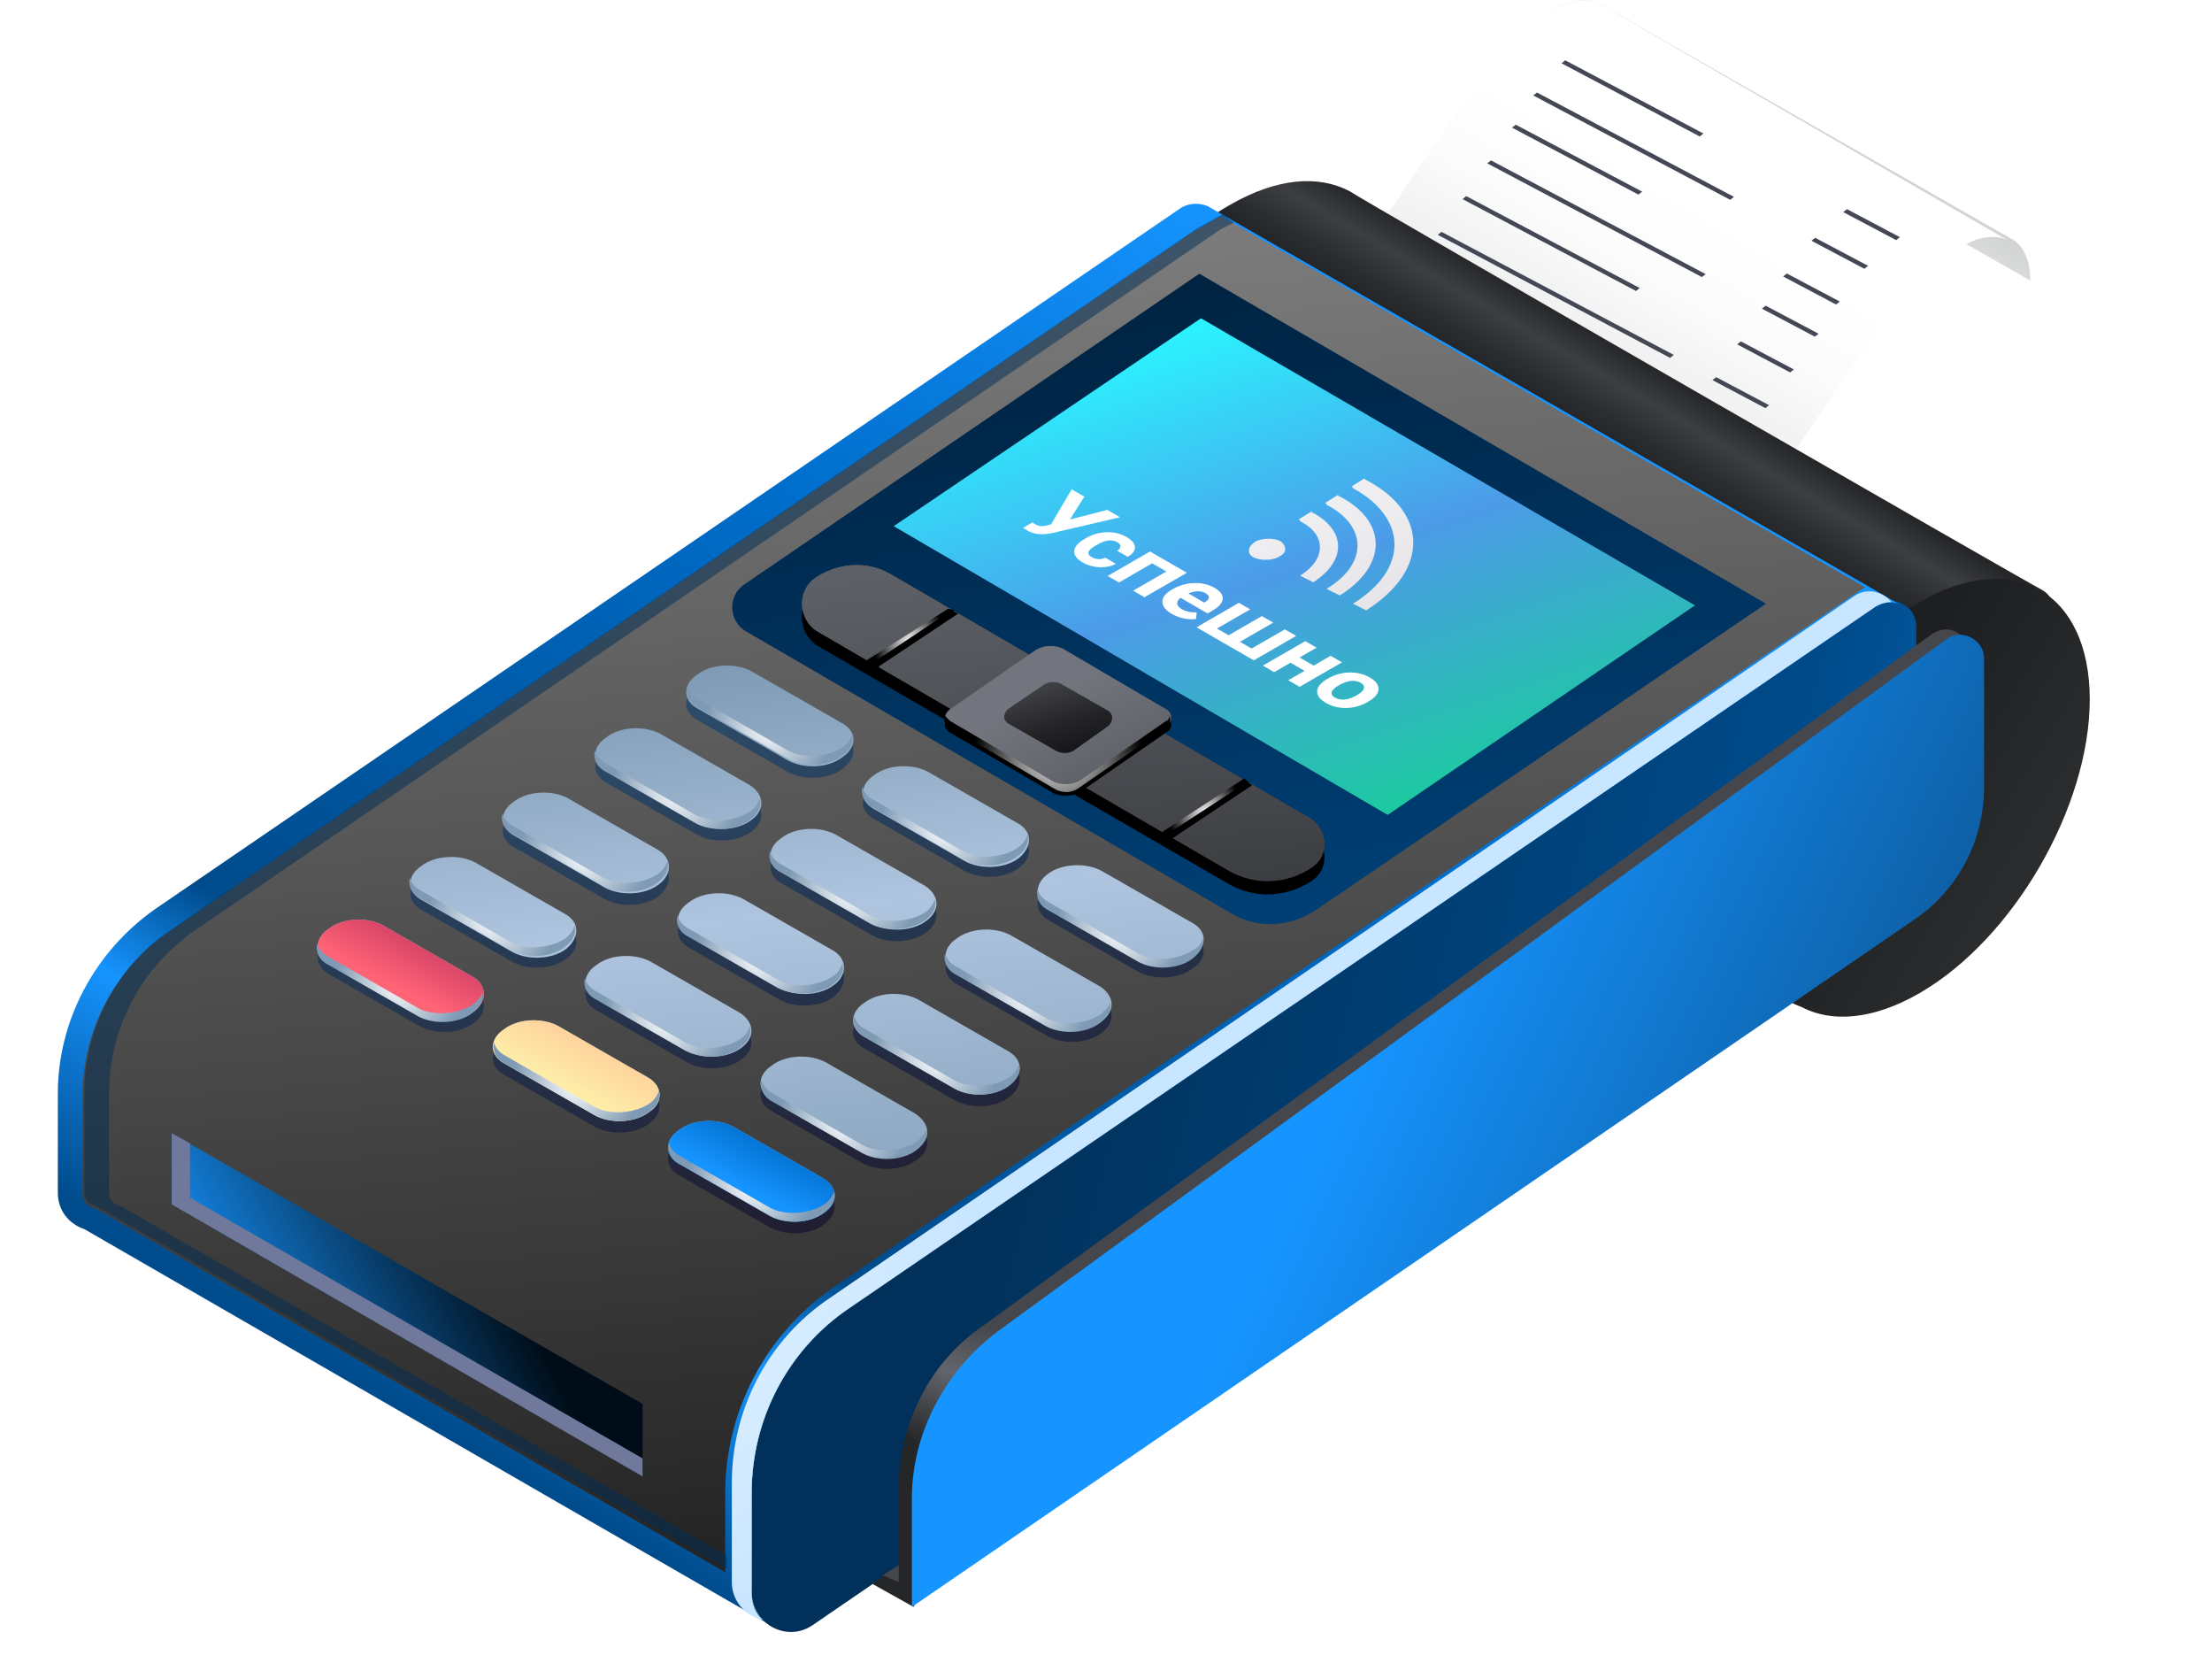 <svg width="624" height="469" fill="none" xmlns="http://www.w3.org/2000/svg">
    <path d="M572.738 79.105c0-5.584-1.864-9.772-5.127-11.633L453.437 2.326c-4.194-2.792-8.855-3.257-15.379.466 25.165 13.96 96.932 54.908 134.68 76.313z" fill="url(#paint0_linear)"/>
    <path d="M453.437 2.326c-4.194-2.792-8.854-3.257-15.379.466-1.398.93-2.796 1.86-4.194 3.257-18.641 14.425-36.815 48.86-53.592 69.334l115.573 66.076c19.107-23.732 40.077-66.077 61.98-73.987 3.263-.93 6.525-.93 8.855.465L453.437 2.327z" fill="url(#paint1_linear)"/>
    <path d="M384 69.799c-1.398 1.861-2.796 3.722-4.194 5.118l115.573 66.077c1.398-1.861 2.796-3.257 4.194-5.119L384 69.799z" fill="url(#paint2_linear)"/>
    <g filter="url(#filter0_d)">
        <path d="M298.718 134.479c0 14.891 5.126 25.593 13.514 30.712.466 0 192.932 111.678 193.398 111.678 8.855 4.653 3.263-6.049 16.311-13.96 26.563-15.355 48-52.582 48-82.828 0-14.89 13.981-15.356 5.592-20.009-.466 0-194.796-111.678-194.796-112.144-8.854-4.653-20.505-3.722-33.553 3.723-26.563 14.89-48.466 52.117-48.466 82.828z" fill="url(#paint3_linear)"/>
        <path d="M493.514 246.623c0 30.711 21.437 42.81 48 27.454 26.563-15.356 48-52.582 48-82.828 0-30.246-21.437-42.81-48-27.454-26.563 14.89-48 52.116-48 82.828z" fill="url(#paint4_linear)"/>
        <path d="M212.039 415.071v27.92c0 8.841 9.786 14.425 17.243 9.306l311.301-213.12v-68.403c0-6.049-6.524-9.306-11.651-6.049L239.534 362.954c-17.243 11.634-27.495 31.177-27.495 52.117z" fill="url(#paint5_linear)"/>
        <path d="M212.039 442.991v-27.92c0-20.94 10.252-40.483 27.495-52.116l289.398-197.764c2.33-1.396 5.126-1.862 7.456-.466L340.66 52.116c-2.33-.93-5.126-.93-7.456.466L43.806 250.346c-17.243 12.098-27.495 31.642-27.495 52.116v27.92c0 5.118 3.262 8.841 7.456 10.237l194.33 112.144c-3.728-1.862-6.058-5.119-6.058-9.772z" fill="url(#paint6_linear)"/>
        <path d="M212.038 442.99v-27.919c0-20.94 10.252-40.484 27.495-52.117L528.931 165.19c1.398-.93 3.262-1.396 4.66-1.396-2.33-2.792-6.524-4.188-10.252-1.861L233.941 360.162c-17.243 11.633-27.495 31.177-27.495 52.117v27.919c0 5.584 4.194 9.772 8.854 10.703-2.33-1.862-3.262-4.654-3.262-7.911z" fill="url(#paint7_radial)"/>
        <path d="M248.854 438.337l6.058-3.722-1.398 6.514-4.66-2.792z" fill="url(#paint8_linear)"/>
        <path d="M257.242 429.031v-12.098c0-18.613 9.32-35.831 24.233-46.068l267.961-195.437c1.864-1.396 4.66-1.396 6.525-.465l-4.195-2.792c-1.864-.931-4.194-.931-6.524.465L277.747 367.608c-15.379 10.237-24.233 27.92-24.233 46.067v26.524l-4.194-1.861-3.262 2.326 11.65 6.515 5.592-9.772c-3.728-1.396-6.058-4.653-6.058-8.376z" fill="url(#paint9_linear)"/>
        <path d="M257.242 416.467v30.712L539.65 253.603c12.582-8.376 20.038-22.336 20.038-37.691v-36.296c0-5.118-6.058-8.376-10.252-5.584L281.475 369.469c-14.913 11.168-24.233 28.851-24.233 46.998z" fill="url(#paint10_linear)"/>
        <path d="M26.563 334.569h-.466c-1.398-.465-2.796-1.861-2.796-3.722v-27.92c0-18.613 9.32-35.83 24.233-46.067L336.932 59.096l7.456-4.188 181.748 104.698L235.34 356.905c-19.107 13.029-30.758 34.899-30.758 58.166v22.335L26.562 334.569z" fill="url(#paint11_linear)"/>
        <path opacity=".5" d="M34.019 334.104h-.466c-1.398-.465-2.796-1.861-2.796-3.722v-27.92c0-18.613 9.32-35.83 24.233-46.067L344.388 58.631l3.728-1.861-3.262-2.327-7.456 4.188L48 256.395c-15.379 10.237-24.233 27.919-24.233 46.067v27.92c0 1.861 1.398 3.257 2.796 3.722h.466l178.019 102.372v-3.723L34.019 334.104z" fill="#002E56"/>
        <path d="M370.951 250.81l127.223-86.55L338.33 71.194l-128.156 87.482c-5.126 3.257-4.66 10.702.466 13.494l137.01 79.571c6.99 4.188 16.311 3.723 23.301-.931z" fill="url(#paint12_linear)"/>
        <path d="M230.213 156.815c6.524-4.188 14.447-4.653 20.971-.931l118.369 68.869c5.126 3.257 5.592 10.702.466 13.959-6.99 4.654-15.845 5.119-23.301.931l-116.039-67.472c-5.592-3.258-6.058-11.633-.466-15.356z" fill="url(#paint13_linear)"/>
        <path d="M230.214 160.537c6.524-4.188 14.446-4.653 20.971-.931l118.369 68.869c5.126 3.257 5.592 10.702.466 13.959-6.991 4.654-15.845 5.119-23.301.931l-116.505-67.472c-5.127-3.723-5.593-11.634 0-15.356z" fill="#000"/>
        <path d="M230.213 156.815c6.524-4.188 14.447-4.653 20.971-.931l118.369 68.869c5.126 3.257 5.592 10.702.466 13.959-6.99 4.654-15.845 5.119-23.301.931l-116.039-67.472c-5.592-3.258-6.058-11.633-.466-15.356z" fill="url(#paint14_linear)"/>
        <path d="M252.116 142.39l86.68-58.631 139.34 80.967-86.68 59.096-139.34-81.432z" fill="url(#paint15_linear)"/>
        <path d="M267.961 195.902l24.233-16.752c2.33-1.396 5.126-1.396 7.456-.465l29.359 17.217c1.864.931 1.864 3.723 0 4.653l-24.233 16.752c-2.33 1.396-5.126 1.396-7.456.465l-29.359-17.217c-1.865-.93-1.865-3.257 0-4.653z" fill="#000"/>
        <path d="M267.961 194.041l24.233-16.752c2.33-1.396 5.126-1.396 7.456-.465l29.359 17.217c1.864.931 1.864 3.723 0 4.653l-24.233 16.752c-2.33 1.396-5.126 1.396-7.456.465l-29.359-17.217c-1.865-.93-1.865-3.257 0-4.653z" fill="url(#paint16_linear)"/>
        <path d="M329.009 197.298l-24.233 16.752c-2.33 1.396-5.126 1.396-7.456.465l-29.359-17.217-1.399-1.396c-.466 1.396 0 2.792 1.399 3.257l29.359 17.217c2.33 1.396 5.126 1.396 7.456-.465l24.233-16.752c.932-.931 1.398-1.861.932-3.257 0 .465-.466 1.396-.932 1.396z" fill="url(#paint17_radial)"/>
        <path d="M48.466 313.63v20.009l132.815 76.779v-20.475L48.466 313.63z" fill="url(#paint18_linear)"/>
        <path d="M53.592 331.778v-15.356l-5.126-2.792v20.009l132.815 76.779v-5.119L53.592 331.778z" fill="#70789C"/>
        <path d="M237.203 201.021l-25.165-14.425c-4.194-2.327-11.184-2.327-15.379.931-4.194 2.792-4.194 7.445.466 9.771l25.166 14.426c4.194 2.326 11.184 2.326 15.378-.931 4.194-3.257 4.194-7.445-.466-9.772zm49.864 27.92l-25.165-14.426c-4.194-2.326-11.184-2.326-15.378.931-4.195 2.792-4.195 7.445.466 9.772l25.165 14.425c4.194 2.327 11.184 2.327 15.378-.931 3.728-2.791 3.728-6.979-.466-9.771zm8.855 24.662l25.165 14.425c4.194 2.327 11.184 2.327 15.378-.931 4.194-2.792 4.194-7.445-.466-9.771L310.834 242.9c-4.194-2.326-11.184-2.326-15.378.931-3.729 2.792-3.729 7.445.466 9.772zm-84.35-34.9l-25.165-14.425c-4.194-2.326-11.184-2.326-15.379.931-4.194 2.792-4.194 7.445.466 9.772l25.165 14.425c4.195 2.327 11.185 2.327 15.379-.931 3.728-2.792 3.728-7.445-.466-9.772zm49.398 28.385l-25.165-14.425c-4.194-2.326-11.184-2.326-15.379.931-4.194 2.792-4.194 7.445.467 9.772l25.165 14.425c4.194 2.327 11.184 2.327 15.378-.931 3.728-2.792 3.728-7.445-.466-9.772zm49.398 28.385l-25.165-14.425c-4.194-2.326-11.184-2.326-15.378.931-4.195 2.792-4.195 7.445.466 9.772l25.165 14.425c4.194 2.326 11.184 2.326 15.378-.931 3.728-2.792 3.728-7.445-.466-9.772zm-124.893-38.622l-25.165-14.425c-4.194-2.327-11.185-2.327-15.379.931-4.194 2.792-4.194 7.445.466 9.772l25.165 14.425c4.195 2.326 11.185 2.326 15.379-.931 3.728-3.257 3.728-7.445-.466-9.772zm49.398 28.385l-25.165-14.425c-4.194-2.327-11.184-2.327-15.379.931-4.194 2.792-4.194 7.445.466 9.771l25.165 14.426c4.195 2.326 11.185 2.326 15.379-.931 3.728-3.257 3.728-7.445-.466-9.772zm49.398 28.385l-25.165-14.425c-4.194-2.327-11.184-2.327-15.379.931-4.194 2.792-4.194 7.445.466 9.771l25.166 14.426c4.194 2.326 11.184 2.326 15.378-.931 4.194-3.257 3.728-7.445-.466-9.772zm-124.893-39.087l-25.165-14.426c-4.194-2.326-11.185-2.326-15.379.931-4.194 2.792-4.194 7.445.466 9.772l25.165 14.425c4.194 2.327 11.185 2.327 15.379-.931 3.728-2.792 3.728-6.979-.466-9.771zm49.398 28.385l-25.165-14.426c-4.194-2.326-11.185-2.326-15.379.931-4.194 2.792-4.194 7.445.466 9.772l25.165 14.425c4.195 2.327 11.185 2.327 15.379-.931 3.728-2.792 3.728-6.98-.466-9.771zm49.398 28.384l-25.165-14.425c-4.194-2.326-11.184-2.326-15.379.931-4.194 2.792-4.194 7.445.466 9.772l25.165 14.425c4.195 2.327 11.185 2.327 15.379-.931 4.194-2.792 3.728-7.445-.466-9.772zm-124.893-38.622l-25.165-14.425c-4.194-2.326-11.185-2.326-15.379.931-4.194 2.792-4.194 7.445.466 9.772l25.165 14.425c4.194 2.326 11.185 2.326 15.379-.931 3.728-2.792 3.728-7.445-.466-9.772zm49.398 28.385l-25.165-14.425c-4.194-2.327-11.185-2.327-15.379.931-4.194 2.792-4.194 7.445.466 9.772l25.165 14.425c4.194 2.326 11.185 2.326 15.379-.931 4.194-3.257 3.728-7.445-.466-9.772zm49.398 28.385l-25.165-14.425c-4.194-2.327-11.185-2.327-15.379.931-4.194 2.792-4.194 7.445.466 9.772l25.165 14.425c4.195 2.326 11.185 2.326 15.379-.931 4.194-3.257 3.728-7.445-.466-9.772z" fill="url(#paint19_linear)"/>
        <path d="M237.203 197.764l-25.165-14.425c-4.194-2.327-11.184-2.327-15.379.93-4.194 2.792-4.194 7.445.466 9.772l25.166 14.425c4.194 2.327 11.184 2.327 15.378-.93 4.194-2.792 4.194-7.446-.466-9.772zm49.864 28.385l-25.165-14.426c-4.194-2.326-11.184-2.326-15.378.931-4.195 2.792-4.195 7.445.466 9.772l25.165 14.425c4.194 2.327 11.184 2.327 15.378-.931 3.728-3.257 3.728-7.445-.466-9.771zm8.855 24.197l25.165 14.425c4.194 2.326 11.184 2.326 15.378-.931 4.194-2.792 4.194-7.445-.466-9.772l-25.165-14.425c-4.194-2.327-11.184-2.327-15.378.931-3.729 2.792-3.729 7.445.466 9.772zm-84.35-34.9l-25.165-14.425c-4.194-2.327-11.184-2.327-15.379.931-4.194 2.792-4.194 7.445.466 9.771l25.165 14.426c4.195 2.326 11.185 2.326 15.379-.931 3.728-2.792 3.728-6.98-.466-9.772zm49.398 28.385l-25.165-14.425c-4.194-2.327-11.184-2.327-15.379.931-4.194 2.792-4.194 7.445.467 9.771l25.165 14.426c4.194 2.326 11.184 2.326 15.378-.931 3.728-2.792 3.728-6.98-.466-9.772zm49.398 28.385l-25.165-14.425c-4.194-2.327-11.184-2.327-15.378.93-4.195 2.792-4.195 7.446.466 9.772l25.165 14.425c4.194 2.327 11.184 2.327 15.378-.93 3.728-2.792 3.728-6.98-.466-9.772zm-124.893-38.622l-25.165-14.425c-4.194-2.327-11.185-2.327-15.379.93-4.194 2.792-4.194 7.446.466 9.772l25.165 14.425c4.195 2.327 11.185 2.327 15.379-.93 3.728-2.792 3.728-7.446-.466-9.772zm49.398 28.385l-25.165-14.425c-4.194-2.327-11.184-2.327-15.379.93-4.194 2.792-4.194 7.446.466 9.772l25.165 14.425c4.195 2.327 11.185 2.327 15.379-.93 3.728-2.792 3.728-7.446-.466-9.772zm49.398 28.385l-25.165-14.425c-4.194-2.327-11.184-2.327-15.379.93-4.194 2.792-4.194 7.445.466 9.772l25.166 14.425c4.194 2.327 11.184 2.327 15.378-.93 4.194-3.258 3.728-7.446-.466-9.772zm-124.893-38.622l-25.165-14.426c-4.194-2.326-11.185-2.326-15.379.931-4.194 2.792-4.194 7.445.466 9.772l25.165 14.425c4.194 2.327 11.185 2.327 15.379-.931 3.728-3.257 3.728-7.445-.466-9.771zm49.398 27.919l-25.165-14.425c-4.194-2.327-11.185-2.327-15.379.931-4.194 2.792-4.194 7.445.466 9.772l25.165 14.425c4.195 2.326 11.185 2.326 15.379-.931 3.728-2.792 3.728-6.98-.466-9.772zm49.398 28.385l-25.165-14.425c-4.194-2.327-11.184-2.327-15.379.931-4.194 2.792-4.194 7.445.466 9.771l25.165 14.426c4.195 2.326 11.185 2.326 15.379-.931 4.194-2.792 3.728-6.98-.466-9.772zm-124.893-38.622l-25.165-14.425c-4.194-2.327-11.185-2.327-15.379.931-4.194 2.791-4.194 7.445.466 9.771l25.165 14.426c4.194 2.326 11.185 2.326 15.379-.931 3.728-2.792 3.728-7.445-.466-9.772zm49.398 28.385l-25.165-14.425c-4.194-2.327-11.185-2.327-15.379.93-4.194 2.792-4.194 7.446.466 9.772l25.165 14.425c4.194 2.327 11.185 2.327 15.379-.93 4.194-2.792 3.728-7.445-.466-9.772zm49.398 28.385l-25.165-14.425c-4.194-2.327-11.185-2.327-15.379.93-4.194 2.792-4.194 7.446.466 9.772l25.165 14.425c4.195 2.327 11.185 2.327 15.379-.93 4.194-2.792 3.728-7.446-.466-9.772z" fill="url(#paint20_linear)"/>
        <path d="M232.078 326.194l-25.165-14.425c-4.195-2.327-11.185-2.327-15.379.93-4.194 2.792-4.194 7.445.466 9.772l25.165 14.425c4.194 2.327 11.185 2.327 15.379-.931 4.194-2.792 3.728-7.445-.466-9.771z" fill="url(#paint21_linear)"/>
        <path d="M133.281 269.424l-25.165-14.425c-4.194-2.327-11.185-2.327-15.379.93-4.194 2.792-4.194 7.446.466 9.772l25.165 14.425c4.194 2.327 11.185 2.327 15.379-.93 3.728-2.792 3.728-7.445-.466-9.772z" fill="url(#paint22_linear)"/>
        <path d="M182.679 297.809l-25.165-14.425c-4.194-2.327-11.184-2.327-15.378.931-4.195 2.792-4.195 7.445.466 9.771l25.165 14.426c4.194 2.326 11.184 2.326 15.378-.931 4.194-2.792 3.728-7.445-.466-9.772z" fill="url(#paint23_linear)"/>
        <path d="M171.028 211.722l25.165 14.426c4.195 2.326 11.185 2.326 15.379-.931 2.33-1.861 3.262-3.723 2.796-6.049-.466 1.396-1.398 2.792-2.796 3.722-4.194 2.792-11.184 3.258-15.379.931l-25.165-14.425c-1.864-.931-2.796-2.327-3.262-3.723-.466 2.327.466 4.654 3.262 6.049z" fill="url(#paint24_radial)"/>
        <path d="M118.835 247.553L144 261.978c4.194 2.327 11.184 2.327 15.378-.93 2.33-1.861 3.262-3.723 2.796-6.049-.466 1.396-1.398 2.792-2.796 3.722-4.194 2.792-11.184 3.257-15.378.931l-25.165-14.425c-1.864-.931-2.797-2.327-3.263-3.723-.466 2.327.466 4.653 3.263 6.049z" fill="url(#paint25_radial)"/>
        <path d="M197.125 193.575L222.29 208c4.194 2.327 11.185 2.327 15.379-.93 2.33-1.862 3.262-3.723 2.796-6.05-.466 1.396-1.398 2.792-2.796 3.723-4.194 2.792-11.185 3.257-15.379.931l-25.165-14.426c-1.864-.93-2.796-2.326-3.262-3.722-.466 2.327.466 4.653 3.262 6.049z" fill="url(#paint26_radial)"/>
        <path d="M144.931 229.405l25.165 14.425c4.194 2.327 11.184 2.327 15.378-.93 2.331-1.862 3.263-3.723 2.797-6.05-.466 1.396-1.398 2.792-2.797 3.723-4.194 2.792-11.184 3.257-15.378.931l-25.165-14.425c-1.864-.931-2.796-2.327-3.262-3.723-.466 2.327.466 4.653 3.262 6.049z" fill="url(#paint27_radial)"/>
        <path d="M246.524 221.96l25.165 14.425c4.194 2.327 11.184 2.327 15.378-.93 2.33-1.862 3.262-3.723 2.796-6.049-.466 1.396-1.398 2.792-2.796 3.722-4.194 2.792-11.184 3.257-15.378.931l-25.165-14.425c-1.865-.931-2.797-2.327-3.263-3.723-.466 2.327.466 4.653 3.263 6.049z" fill="url(#paint28_radial)"/>
        <path d="M234.873 271.75c2.33-1.862 3.262-3.723 2.796-6.05-.466 1.396-1.398 2.792-2.796 3.723-4.194 2.792-11.185 3.257-15.379.931l-25.165-14.425c-1.864-.931-2.796-2.327-3.262-3.723-.466 2.327.466 4.653 3.262 6.049l25.165 14.425c4.66 2.327 11.185 1.862 15.379-.93z" fill="url(#paint29_radial)"/>
        <path d="M260.97 253.602c2.33-1.861 3.262-3.722 2.796-6.049-.466 1.396-1.398 2.792-2.796 3.723-4.195 2.792-11.185 3.257-15.379.93l-25.165-14.425c-1.864-.93-2.796-2.326-3.262-3.722-.466 2.326.466 4.653 3.262 6.049l25.165 14.425c4.194 2.327 11.184 1.861 15.379-.931z" fill="url(#paint30_radial)"/>
        <path d="M208.776 289.432c2.33-1.861 3.262-3.722 2.796-6.049-.466 1.396-1.398 2.792-2.796 3.723-4.194 2.792-11.185 3.257-15.379.93l-25.165-14.425c-1.864-.93-2.796-2.326-3.262-3.722-.466 2.326.466 4.653 3.262 6.049l25.165 14.425c4.66 2.327 11.185 2.327 15.379-.931z" fill="url(#paint31_radial)"/>
        <path d="M310.368 280.126c-4.194 2.792-11.184 3.257-15.379.93l-25.165-14.425c-1.864-.93-2.796-2.326-3.262-3.722-.466 2.326.466 4.653 3.262 6.049l25.165 14.425c4.195 2.327 11.185 2.327 15.379-.931 2.33-1.861 3.262-3.722 2.796-6.049 0 .931-.932 2.327-2.796 3.723z" fill="url(#paint32_radial)"/>
        <path d="M336.466 261.978c-4.195 2.792-11.185 3.258-15.379.931l-25.165-14.425c-1.864-.931-2.796-2.327-3.262-3.723-.466 2.327.466 4.654 3.262 6.049l25.165 14.426c4.194 2.326 11.184 2.326 15.379-.931 2.33-1.861 3.262-3.723 2.796-6.049 0 1.396-.932 2.792-2.796 3.722z" fill="url(#paint33_radial)"/>
        <path d="M284.737 297.808c-4.194 2.792-11.184 3.258-15.378.931l-25.166-14.425c-1.864-.931-2.796-2.327-3.262-3.723-.466 2.327.466 4.653 3.262 6.049l25.166 14.426c4.194 2.326 11.184 2.326 15.378-.931 2.33-1.861 3.262-3.723 2.796-6.049-.466 1.396-1.398 2.792-2.796 3.722z" fill="url(#paint34_radial)"/>
        <path d="M258.64 315.956c-4.195 2.792-11.185 3.257-15.379.93l-25.165-14.425c-1.864-.931-2.796-2.326-3.262-3.722-.466 2.326.466 4.653 3.262 6.049l25.165 14.425c4.194 2.327 11.184 2.327 15.379-.931 2.33-1.861 3.262-3.722 2.796-6.049-.466 1.396-1.398 2.327-2.796 3.723z" fill="url(#paint35_radial)"/>
        <path d="M183.144 305.254c-4.194 2.792-11.184 3.257-15.378.931l-25.165-14.426c-1.864-.93-2.796-2.326-3.262-3.722-.466 2.326.466 4.653 3.262 6.049l25.165 14.425c4.194 2.327 11.184 2.327 15.378-.93 2.33-1.862 3.263-3.723 2.797-6.05-.466 1.396-1.399 2.792-2.797 3.723z" fill="url(#paint36_radial)"/>
        <path d="M232.543 333.638c-4.194 2.792-11.185 3.258-15.379.931l-25.165-14.425c-1.864-.931-2.796-2.327-3.262-3.723-.466 2.327.466 4.654 3.262 6.05l25.165 14.425c4.194 2.326 11.185 2.326 15.379-.931 2.33-1.861 3.262-3.723 2.796-6.049-.466 1.396-1.398 2.792-2.796 3.722z" fill="url(#paint37_radial)"/>
        <path d="M133.281 277.334c-4.195 2.792-11.185 3.258-15.379.931L92.737 263.84c-1.864-.931-2.796-2.327-3.262-3.723-.466 2.327.466 4.653 3.262 6.049l25.165 14.426c4.194 2.326 11.184 2.326 15.379-.931 2.33-1.861 3.262-3.723 2.796-6.049 0 .93-.932 2.326-2.796 3.722z" fill="url(#paint38_radial)"/>
        <path d="M244.66 183.804v-3.723l22.835-14.425 1.864.465-22.835 14.891v3.722l-1.864-.93z" fill="url(#paint39_radial)"/>
        <path d="M246.058 184.734v-3.722l22.369-14.891 1.864.931-22.369 14.89v3.723l-1.864-.931z" fill="#000"/>
        <path d="M328.077 232.198v-3.723l22.835-14.891 1.398.931-22.369 14.891v3.722l-1.864-.93z" fill="url(#paint40_radial)"/>
        <path d="M329.009 232.663v-3.258l22.835-14.89 1.398.931-22.369 14.89v3.723l-1.864-1.396z" fill="#000"/>
        <path d="M284.272 194.04l10.252-6.979c1.398-.931 3.729-.931 5.127 0l13.048 7.445c1.398.93 1.398 2.792 0 4.188l-9.786 6.98c-1.398.93-3.728.93-5.126 0l-13.049-7.446c-1.864-.93-1.864-2.792-.466-4.188z" fill="url(#paint41_linear)"/>
        <path d="M361.164 146.578c-1.864-.931-5.592-.931-7.456.465-1.864 1.396-1.864 3.257 0 4.188 1.864.931 5.592.931 7.456-.465 1.864-.931 1.864-2.792 0-4.188zm9.321-7.911s-.466 0-.466-.465l-3.728 2.326s.466 0 .466.466c7.456 3.722 7.456 10.702 0 15.356l3.728 1.861c9.32-6.049 9.32-14.425 0-19.544zm14.912-9.306s-.466 0-.466-.466l-3.728 2.327s.466 0 .466.465c15.379 8.376 15.845 22.801 0 32.573l3.728 1.861c17.709-11.167 17.709-27.454 0-36.76zm-7.456 4.653s-.466 0-.466-.465l-3.728 2.326s.466 0 .466.465c11.65 6.05 11.65 16.752 0 23.732l3.728 1.861c13.515-8.375 13.515-20.939 0-27.919z" fill="url(#paint42_linear)"/>
    </g>
    <path d="M301.843 146.502l10.53-2.698 3.579 2.067-18.893 4.414-1.326.242c-2.283.357-4.283.04-5.999-.95l-1.116-.696 2.63-1.556c.147.119.42.294.817.523.464.268.917.436 1.359.504.45.072.987.038 1.613-.102l1.459-.37 5.822-9.88 3.569 2.06-4.044 6.442zM307.986 157.129c.59.34 1.23.523 1.923.548.692.026 1.314-.113 1.867-.414l2.994 1.728c-.818.464-1.782.765-2.895.906a10.65 10.65 0 01-3.358-.128 9.889 9.889 0 01-3.05-1.122c-1.709-.987-2.515-2.078-2.419-3.272.103-1.2 1.112-2.352 3.027-3.457l.21-.122c1.841-1.063 3.8-1.628 5.878-1.696 2.077-.068 3.97.391 5.679 1.377 1.495.864 2.265 1.801 2.309 2.813.059 1.012-.612 1.931-2.011 2.756l-2.994-1.729c.604-.366.913-.765.928-1.199.022-.438-.269-.831-.873-1.18-.744-.429-1.58-.597-2.508-.504-.913.094-1.978.491-3.193 1.193l-.332.191c-1.23.71-1.926 1.329-2.088 1.856-.162.528.14 1.012.906 1.455zM322.858 168.431l-3.204-1.85 9.369-5.409-4-2.309-9.369 5.409-3.193-1.843 11.954-6.901 10.397 6.002-11.954 6.901zM330.581 173.145c-1.754-1.012-2.645-2.148-2.674-3.406-.022-1.255.862-2.399 2.651-3.432l.31-.179a12.645 12.645 0 013.911-1.454 12.234 12.234 0 014.154-.127c1.37.195 2.6.608 3.69 1.237 1.636.944 2.405 1.984 2.31 3.119-.089 1.14-1.079 2.256-2.972 3.349l-1.304.752-7.613-4.394c-.677.51-.994 1.05-.95 1.62.052.574.475 1.09 1.271 1.55 1.23.71 2.637 1.007 4.22.893l-.188 1.919a11.585 11.585 0 01-3.535-.204 11.192 11.192 0 01-3.281-1.243zm9.446-5.875c-.633-.366-1.363-.54-2.188-.523-.817.021-1.679.23-2.585.625l4.442 2.564.254-.146c.692-.417 1.046-.842 1.06-1.276.022-.438-.305-.853-.983-1.244zM352.689 171.85l-9.381 5.415 3.282 1.894 9.38-5.415 3.204 1.85-9.38 5.415 3.281 1.894 9.381-5.415 3.193 1.844-11.955 6.901-16.153-9.325 11.955-6.902 3.193 1.844zM366.621 193.696l-3.204-1.85 4.596-2.654-3.966-2.289-4.597 2.653-3.193-1.843 11.955-6.902 3.193 1.844-4.795 2.768 3.966 2.29 4.795-2.769 3.204 1.85-11.954 6.902zM374.686 191.323a12.456 12.456 0 013.856-1.435 12.11 12.11 0 014.121-.109c1.37.204 2.623.634 3.757 1.289 1.613.931 2.434 1.975 2.464 3.131.037 1.161-.733 2.265-2.309 3.311l-.796.485a12.32 12.32 0 01-5.955 1.664c-2.129.047-4.055-.427-5.778-1.422-1.724-.995-2.549-2.109-2.475-3.342.081-1.229 1.071-2.392 2.972-3.489l.143-.083zm2.961 1.977c-1.134.655-1.79 1.28-1.966 1.875-.17.591.143 1.117.939 1.576.773.446 1.672.625 2.696.536 1.031-.094 2.198-.517 3.502-1.27 1.112-.642 1.757-1.265 1.934-1.869.176-.603-.129-1.133-.917-1.588-.781-.451-1.691-.623-2.729-.516-1.032.102-2.184.52-3.459 1.256z" fill="#fff"/>
    <path fill="#444854" d="M441.555 17.011l38.984 20.645-1.057.833L440.5 17.844zM433.573 26.087l55.572 29.43-1.056.832-55.572-29.43zM427.592 35.163l35.666 18.888-1.056.833-35.666-18.889zM420.611 45.239l60.55 32.066-1.057.832-60.55-32.066zM413.63 55.315l48.937 25.916-1.056.832-48.937-25.916zM406.648 65.39l65.526 34.702-1.057.832-65.525-34.701zM521.034 58.983l14.93 7.907-1.057.832-14.93-7.906zM512.053 67.06l14.93 7.906-1.057.832-14.93-7.906zM504.071 77.135l14.93 7.907-1.057.832-14.93-7.907zM498.09 86.21l14.93 7.907-1.057.833-14.93-7.907zM491.109 96.287l14.93 7.906-1.057.833-14.93-7.907zM484.128 106.363l14.93 7.906-1.057.833-14.93-7.907z"/>
    <defs>
        <linearGradient id="paint21_linear" x1="228.591" y1="292.568" x2="209.671" y2="328.682" gradientUnits="userSpaceOnUse">
            <stop offset=".595" stop-color="#006ECC"/>
            <stop offset="1" stop-color="#1694FF"/>
        </linearGradient>
        <linearGradient id="paint42_linear" x1="422.714" y1="258.146" x2="348.815" y2="84.413" gradientUnits="userSpaceOnUse">
            <stop offset=".172" stop-color="#D4D1D8"/>
            <stop offset="1" stop-color="#fff"/>
        </linearGradient>
        <linearGradient id="paint1_linear" x1="448.617" y1="113.23" x2="498.444" y2="28.219" gradientUnits="userSpaceOnUse">
            <stop offset=".005" stop-color="#E6E7E8"/>
            <stop offset=".125" stop-color="#EEEFF0"/>
            <stop offset=".389" stop-color="#FBFBFB"/>
            <stop offset=".641" stop-color="#fff"/>
        </linearGradient>
        <linearGradient id="paint2_linear" x1="441.344" y1="102.823" x2="431.634" y2="120.076" gradientUnits="userSpaceOnUse">
            <stop stop-color="#fff"/>
            <stop offset="1"/>
        </linearGradient>
        <linearGradient id="paint3_linear" x1="401.659" y1="213.04" x2="468.719" y2="98.569" gradientUnits="userSpaceOnUse">
            <stop offset=".783" stop-color="#1E1F21"/>
            <stop offset=".86" stop-color="#2C2D30"/>
            <stop offset=".929" stop-color="#3C3E42"/>
            <stop offset="1" stop-color="#252628"/>
        </linearGradient>
        <linearGradient id="paint4_linear" x1="517.017" y1="203.507" x2="721.943" y2="329.996" gradientUnits="userSpaceOnUse">
            <stop offset=".035" stop-color="#1E1F21"/>
            <stop offset=".31" stop-color="#2C2E30"/>
            <stop offset=".84" stop-color="#515359"/>
            <stop offset="1" stop-color="#5D6066"/>
        </linearGradient>
        <linearGradient id="paint5_linear" x1="280.81" y1="283.538" x2="663.3" y2="383.285" gradientUnits="userSpaceOnUse">
            <stop offset=".025" stop-color="#01315A"/>
            <stop offset=".514" stop-color="#004B8B"/>
            <stop offset=".995" stop-color="#1694FF"/>
        </linearGradient>
        <linearGradient id="paint6_linear" x1="158.6" y1="417.179" x2="371.603" y2="67.502" gradientUnits="userSpaceOnUse">
            <stop stop-color="#004B8B"/>
            <stop offset=".148" stop-color="#1694FF"/>
            <stop offset=".232" stop-color="#004B8B"/>
            <stop offset=".68" stop-color="#006ECC"/>
            <stop offset="1" stop-color="#1694FF"/>
        </linearGradient>
        <linearGradient id="paint41_linear" x1="304.493" y1="214.777" x2="292.805" y2="177.362" gradientUnits="userSpaceOnUse">
            <stop stop-color="#0E0E0F"/>
            <stop offset=".185" stop-color="#131415"/>
            <stop offset=".429" stop-color="#232326"/>
            <stop offset=".708" stop-color="#3C3D41"/>
            <stop offset="1" stop-color="#5D6066"/>
        </linearGradient>
        <linearGradient id="paint8_linear" x1="251.313" y1="435.683" x2="268.86" y2="459.113" gradientUnits="userSpaceOnUse">
            <stop offset=".419" stop-color="#46474D"/>
            <stop offset=".535" stop-color="#62656B"/>
            <stop offset=".697" stop-color="#252628"/>
        </linearGradient>
        <linearGradient id="paint9_linear" x1="380.044" y1="347.555" x2="327.541" y2="474.577" gradientUnits="userSpaceOnUse">
            <stop offset=".419" stop-color="#46474D"/>
            <stop offset=".535" stop-color="#62656B"/>
            <stop offset=".697" stop-color="#252628"/>
        </linearGradient>
        <linearGradient id="paint10_linear" x1="380.563" y1="298.585" x2="690.398" y2="445.501" gradientUnits="userSpaceOnUse">
            <stop stop-color="#1694FF"/>
            <stop offset="1" stop-color="#000D18"/>
        </linearGradient>
        <linearGradient id="paint11_linear" x1="244.663" y1="-95.691" x2="293.073" y2="445.132" gradientUnits="userSpaceOnUse">
            <stop stop-color="#A3A3A3"/>
            <stop offset="1" stop-color="#1F1F1F"/>
        </linearGradient>
        <linearGradient id="paint12_linear" x1="379.753" y1="328.937" x2="329.052" y2="23.456" gradientUnits="userSpaceOnUse">
            <stop stop-color="#004B8B"/>
            <stop offset="1" stop-color="#001B33"/>
        </linearGradient>
        <linearGradient id="paint13_linear" x1="295.604" y1="146.537" x2="305.933" y2="264.084" gradientUnits="userSpaceOnUse">
            <stop offset=".045" stop-color="#5D6066"/>
            <stop offset="1" stop-color="#37383C"/>
        </linearGradient>
        <linearGradient id="paint14_linear" x1="295.604" y1="146.537" x2="305.933" y2="264.084" gradientUnits="userSpaceOnUse">
            <stop offset=".045" stop-color="#5D6066"/>
            <stop offset="1" stop-color="#37383C"/>
        </linearGradient>
        <linearGradient id="paint15_linear" x1="403.572" y1="271.777" x2="341.792" y2="81.144" gradientUnits="userSpaceOnUse">
            <stop offset=".03" stop-color="#00E676"/>
            <stop offset=".618" stop-color="#4C9BE8"/>
            <stop offset="1" stop-color="#2AF6FF"/>
        </linearGradient>
        <linearGradient id="paint16_linear" x1="293.45" y1="186.623" x2="333.119" y2="265.869" gradientUnits="userSpaceOnUse">
            <stop offset=".045" stop-color="#72757D"/>
            <stop offset="1" stop-color="#37383C"/>
        </linearGradient>
        <linearGradient id="paint23_linear" x1="179.11" y1="264.224" x2="160.189" y2="300.336" gradientUnits="userSpaceOnUse">
            <stop offset=".035" stop-color="#FFA98C"/>
            <stop offset=".317" stop-color="#FFB892"/>
            <stop offset=".86" stop-color="#FEE1A3"/>
            <stop offset="1" stop-color="#FEECA8"/>
        </linearGradient>
        <linearGradient id="paint18_linear" x1="58" y1="372" x2="153.672" y2="321.396" gradientUnits="userSpaceOnUse">
            <stop stop-color="#1694FF"/>
            <stop offset=".762" stop-color="#000D18"/>
        </linearGradient>
        <linearGradient id="paint19_linear" x1="200.156" y1="185.882" x2="235.84" y2="377.107" gradientUnits="userSpaceOnUse">
            <stop stop-color="#2C4E6C"/>
            <stop offset="1" stop-color="#1D1224"/>
        </linearGradient>
        <linearGradient id="paint20_linear" x1="204.693" y1="180.769" x2="227.229" y2="361.326" gradientUnits="userSpaceOnUse">
            <stop stop-color="#7E9AB4"/>
            <stop offset=".397" stop-color="#AFC5DF"/>
            <stop offset="1" stop-color="#7E9AB4"/>
        </linearGradient>
        <linearGradient id="paint0_linear" x1="509.342" y1="34.167" x2="493.193" y2="62.094" gradientUnits="userSpaceOnUse">
            <stop offset=".005" stop-color="#D1D3D4"/>
            <stop offset="1" stop-color="#F1F2F2"/>
        </linearGradient>
        <linearGradient id="paint22_linear" x1="129.628" y1="235.878" x2="110.707" y2="271.99" gradientUnits="userSpaceOnUse">
            <stop offset=".645" stop-color="#D74467"/>
            <stop offset="1" stop-color="#FF6376"/>
        </linearGradient>
        <radialGradient id="paint33_radial" cx="0" cy="0" r="1" gradientUnits="userSpaceOnUse" gradientTransform="matrix(18.351 0 0 18.324 316.009 256.028)">
            <stop stop-color="#fff"/>
            <stop offset="1" stop-color="#7E9AB4"/>
        </radialGradient>
        <radialGradient id="paint17_radial" cx="0" cy="0" r="1" gradientUnits="userSpaceOnUse" gradientTransform="matrix(23.78 0 0 23.744 298.468 206.262)">
            <stop stop-color="#fff"/>
            <stop offset="1"/>
        </radialGradient>
        <radialGradient id="paint25_radial" cx="0" cy="0" r="1" gradientUnits="userSpaceOnUse" gradientTransform="matrix(18.351 0 0 18.324 138.922 252.771)">
            <stop stop-color="#fff"/>
            <stop offset="1" stop-color="#7E9AB4"/>
        </radialGradient>
        <radialGradient id="paint26_radial" cx="0" cy="0" r="1" gradientUnits="userSpaceOnUse" gradientTransform="matrix(18.351 0 0 18.324 217.212 198.792)">
            <stop stop-color="#fff"/>
            <stop offset="1" stop-color="#7E9AB4"/>
        </radialGradient>
        <radialGradient id="paint27_radial" cx="0" cy="0" r="1" gradientUnits="userSpaceOnUse" gradientTransform="matrix(18.351 0 0 18.324 165.018 234.622)">
            <stop stop-color="#fff"/>
            <stop offset="1" stop-color="#7E9AB4"/>
        </radialGradient>
        <radialGradient id="paint28_radial" cx="0" cy="0" r="1" gradientUnits="userSpaceOnUse" gradientTransform="matrix(18.351 0 0 18.324 266.611 227.178)">
            <stop stop-color="#fff"/>
            <stop offset="1" stop-color="#7E9AB4"/>
        </radialGradient>
        <radialGradient id="paint29_radial" cx="0" cy="0" r="1" gradientUnits="userSpaceOnUse" gradientTransform="matrix(18.351 0 0 18.197 214.417 263.394)">
            <stop stop-color="#fff"/>
            <stop offset="1" stop-color="#7E9AB4"/>
        </radialGradient>
        <radialGradient id="paint30_radial" cx="0" cy="0" r="1" gradientUnits="userSpaceOnUse" gradientTransform="matrix(18.351 0 0 18.324 240.64 245.085)">
            <stop stop-color="#fff"/>
            <stop offset="1" stop-color="#7F9BB4"/>
        </radialGradient>
        <radialGradient id="paint31_radial" cx="0" cy="0" r="1" gradientUnits="userSpaceOnUse" gradientTransform="matrix(18.351 0 0 18.324 188.319 281.155)">
            <stop stop-color="#fff"/>
            <stop offset="1" stop-color="#7E9AB4"/>
        </radialGradient>
        <radialGradient id="paint32_radial" cx="0" cy="0" r="1" gradientUnits="userSpaceOnUse" gradientTransform="matrix(18.351 0 0 18.324 289.912 274.175)">
            <stop stop-color="#fff"/>
            <stop offset="1" stop-color="#7E9AB4"/>
        </radialGradient>
        <radialGradient id="paint24_radial" cx="0" cy="0" r="1" gradientUnits="userSpaceOnUse" gradientTransform="matrix(18.351 0 0 18.324 191.116 216.94)">
            <stop stop-color="#fff"/>
            <stop offset="1" stop-color="#7E9AB4"/>
        </radialGradient>
        <radialGradient id="paint34_radial" cx="0" cy="0" r="1" gradientUnits="userSpaceOnUse" gradientTransform="matrix(18.351 0 0 18.324 264.281 291.858)">
            <stop stop-color="#fff"/>
            <stop offset="1" stop-color="#7E9AB4"/>
        </radialGradient>
        <radialGradient id="paint35_radial" cx="0" cy="0" r="1" gradientUnits="userSpaceOnUse" gradientTransform="matrix(18.351 0 0 18.324 238.183 310.005)">
            <stop stop-color="#fff"/>
            <stop offset="1" stop-color="#7E9AB4"/>
        </radialGradient>
        <radialGradient id="paint36_radial" cx="0" cy="0" r="1" gradientUnits="userSpaceOnUse" gradientTransform="matrix(18.351 0 0 18.324 162.688 299.303)">
            <stop stop-color="#fff"/>
            <stop offset="1" stop-color="#7E9AB4"/>
        </radialGradient>
        <radialGradient id="paint37_radial" cx="0" cy="0" r="1" gradientUnits="userSpaceOnUse" gradientTransform="matrix(18.351 0 0 18.324 212.086 327.688)">
            <stop stop-color="#fff"/>
            <stop offset="1" stop-color="#7E9AB4"/>
        </radialGradient>
        <radialGradient id="paint38_radial" cx="0" cy="0" r="1" gradientUnits="userSpaceOnUse" gradientTransform="matrix(18.351 0 0 18.324 112.824 271.384)">
            <stop stop-color="#fff"/>
            <stop offset="1" stop-color="#7E9AB4"/>
        </radialGradient>
        <radialGradient id="paint39_radial" cx="0" cy="0" r="1" gradientUnits="userSpaceOnUse" gradientTransform="matrix(10.978 0 0 10.961 256.995 175.141)">
            <stop stop-color="#fff"/>
            <stop offset="1"/>
        </radialGradient>
        <radialGradient id="paint40_radial" cx="0" cy="0" r="1" gradientUnits="userSpaceOnUse" gradientTransform="matrix(10.978 0 0 10.962 340.288 223.414)">
            <stop stop-color="#fff"/>
            <stop offset="1"/>
        </radialGradient>
        <radialGradient id="paint7_radial" cx="0" cy="0" r="1" gradientUnits="userSpaceOnUse" gradientTransform="matrix(154.736 0 0 154.506 118.838 322.621)">
            <stop stop-color="#fff"/>
            <stop offset="1" stop-color="#C8E6FF"/>
        </radialGradient>
        <filter id="filter0_d" x="8.311" y="43.084" width="589.204" height="425.166" filterUnits="userSpaceOnUse" color-interpolation-filters="sRGB">
            <feFlood flood-opacity="0" result="BackgroundImageFix"/>
            <feColorMatrix in="SourceAlpha" values="0 0 0 0 0 0 0 0 0 0 0 0 0 0 0 0 0 0 127 0"/>
            <feOffset dy="6"/>
            <feGaussianBlur stdDeviation="4"/>
            <feColorMatrix values="0 0 0 0 0.114 0 0 0 0 0.124 0 0 0 0 0.175 0 0 0 0.7 0"/>
            <feBlend in2="BackgroundImageFix" result="effect1_dropShadow"/>
            <feBlend in="SourceGraphic" in2="effect1_dropShadow" result="shape"/>
        </filter>
    </defs>
</svg>
